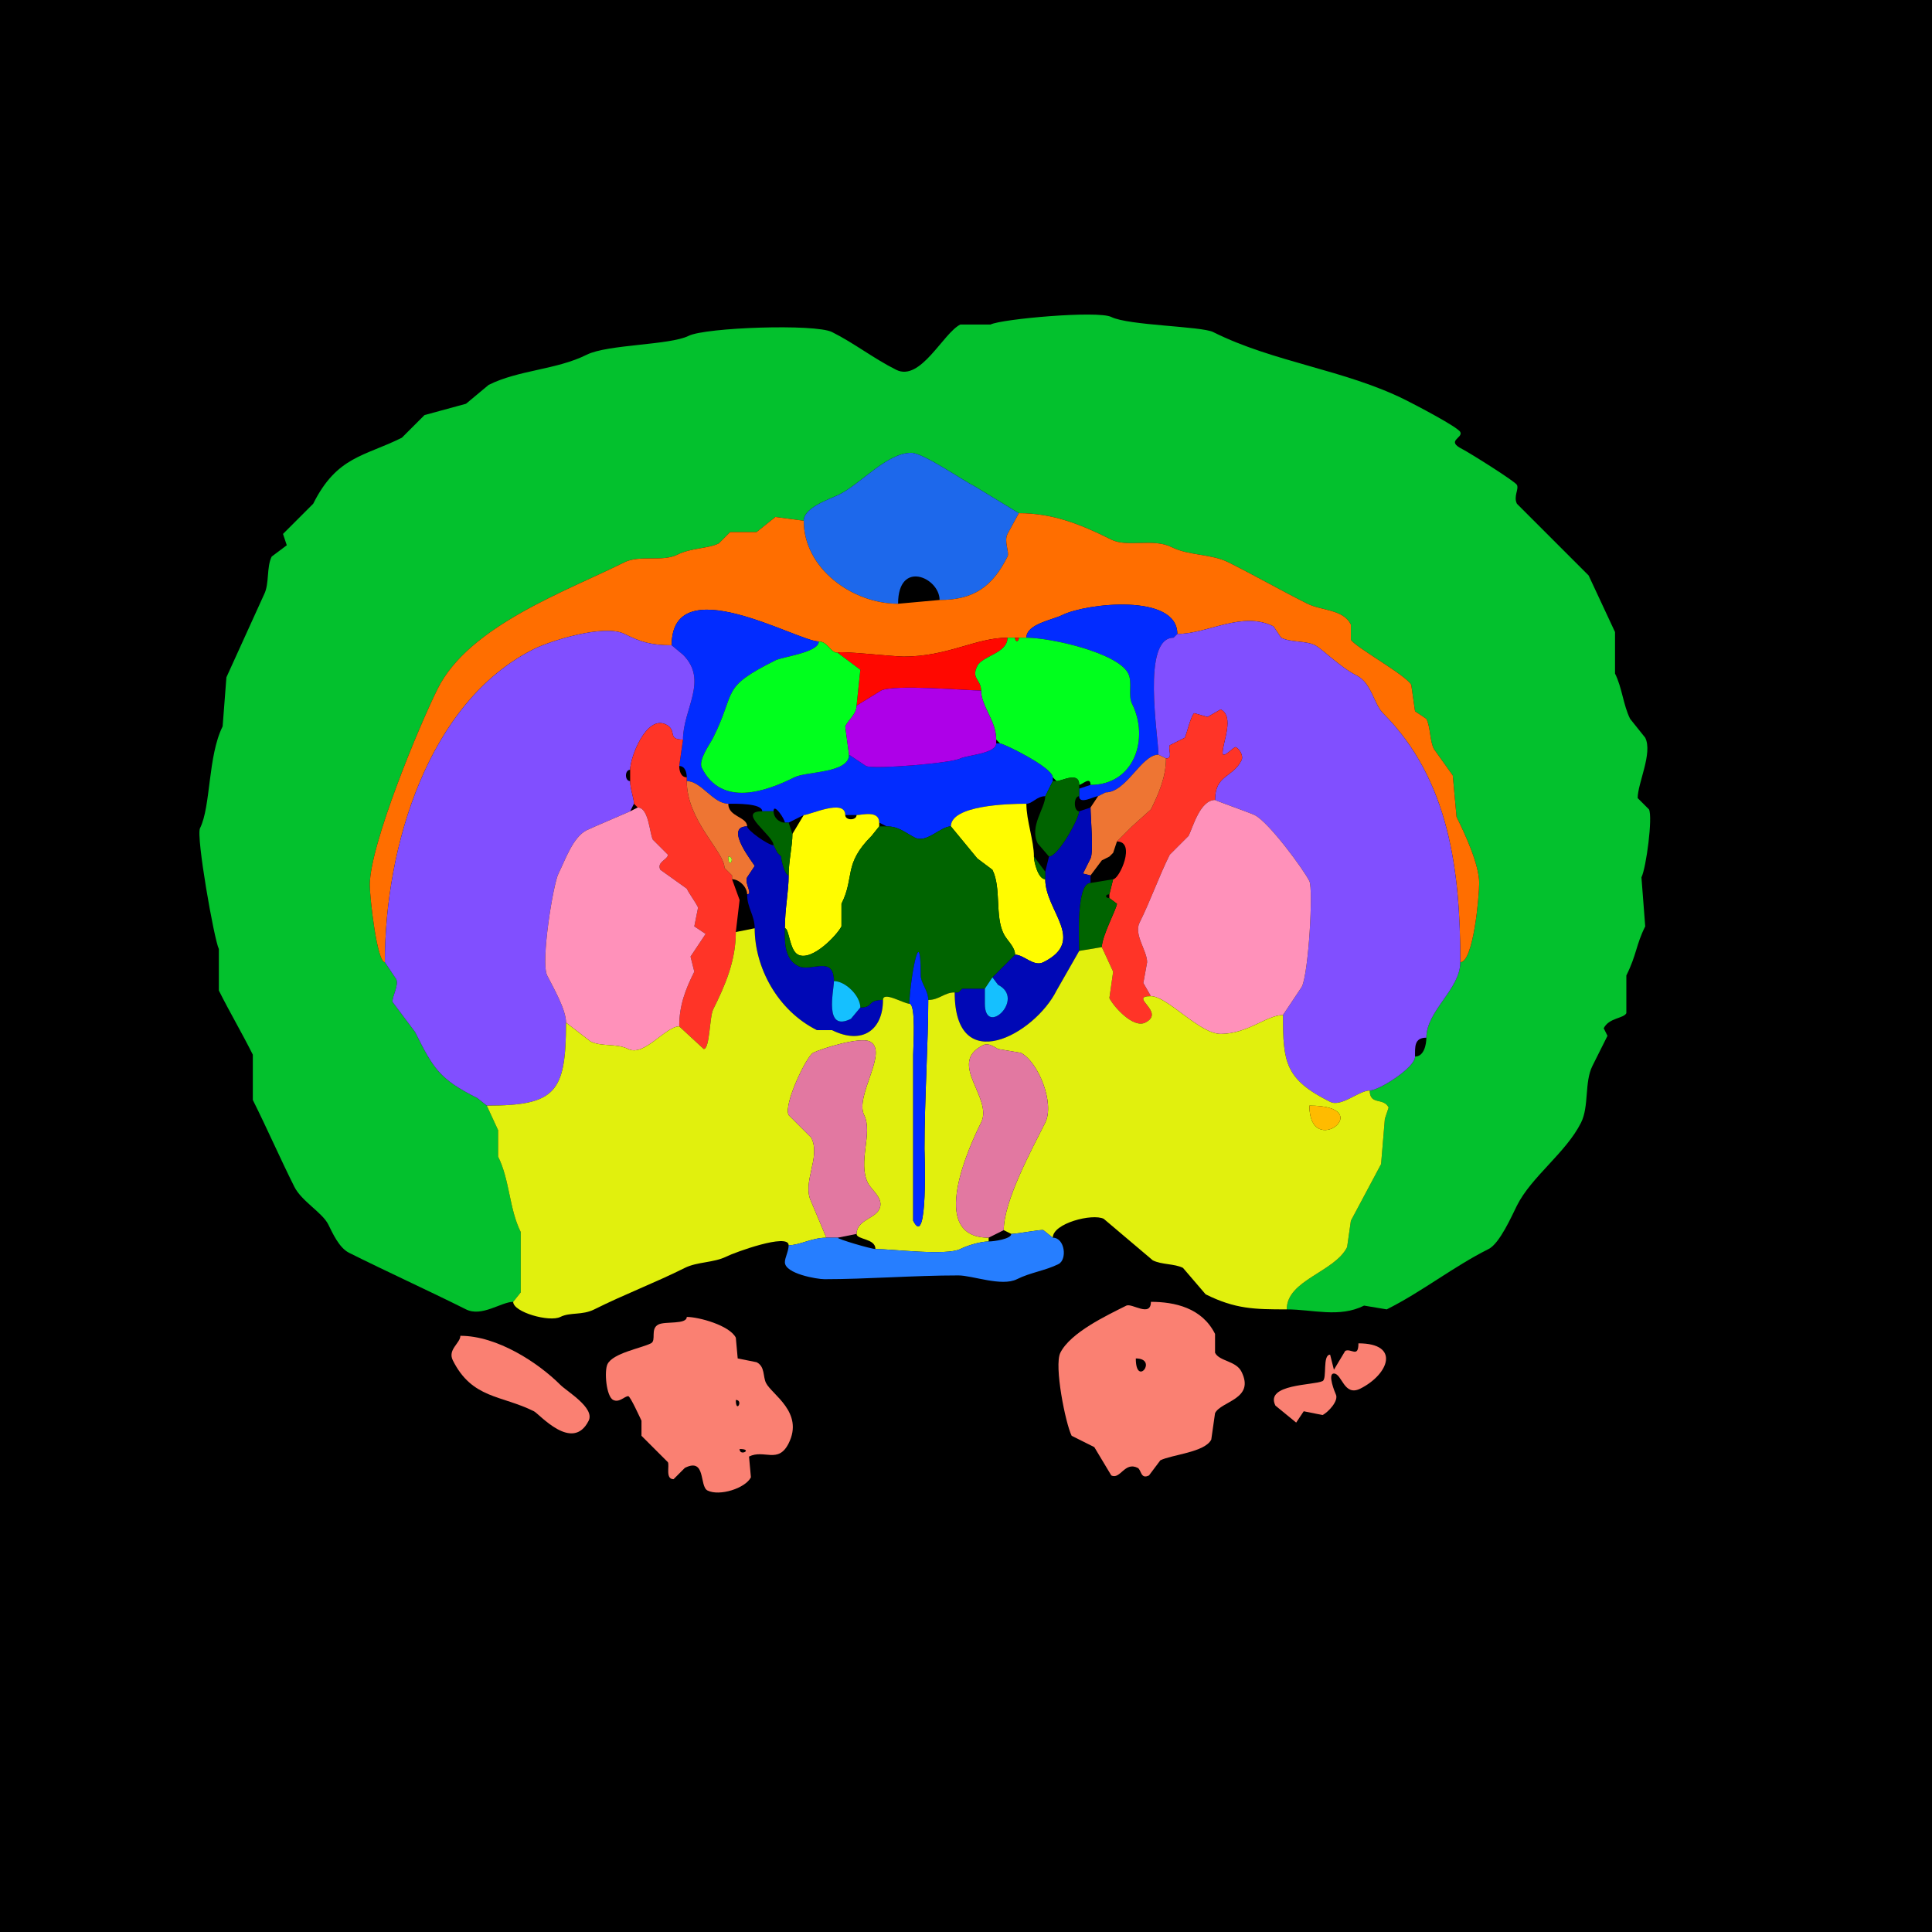 <svg xmlns="http://www.w3.org/2000/svg" xmlns:xlink="http://www.w3.org/1999/xlink" height="512" width="512">
<g>
<rect width="512" height="512" fill="#000000"  stroke-width="0" /> 
<path  fill="#03C12D" stroke-width="0" stroke="#03C12D" d = " M136 345 C132.862,345 127.691,349.096 123.5,347 113.241,341.871 102.797,337.148 92.5,332 89.831,330.665 88.102,326.704 87,324.5 85.413,321.326 79.924,318.347 78,314.5 74.16,306.821 70.86,299.22 67,291.5 L67,279.5 C64.07,273.64 60.889,268.279 58,262.5 L58,251.5 C56.738,248.977 51.927,221.646 53,219.5 55.915,213.669 55.056,200.388 59,192.5 L60,179.5 L70,157.5 C71.422,154.656 70.592,150.315 72,147.5 L76,144.5 L75,141.5 L83,133.5 C89.307,120.885 96.56,120.97 106.5,116 L112.5,110 L123.5,107 L129.5,102 C137.457,98.021 147.444,98.028 155.5,94 161.025,91.238 177.499,91.501 182.5,89 186.945,86.778 216.003,85.752 220.5,88 226.361,90.93 231.494,94.997 237.5,98 243.957,101.228 249.911,88.295 254.5,86 L262.5,86 C265.445,84.527 290.977,82.238 294.5,84 299.064,86.282 318.374,86.437 321.5,88 337.622,96.061 356.438,97.969 372.5,106 374.539,107.019 386.305,113.11 387,114.5 387.792,116.085 383.054,116.777 387.5,119 389.254,119.877 401.532,127.564 402,128.5 402.578,129.657 401.027,131.555 402,133.5 L421,152.5 L428,167.5 L428,178.5 C429.896,182.293 430.169,186.838 432,190.5 L436,195.5 C438.036,199.572 434,207.532 434,211.5 L437,214.5 C438.026,216.552 436.264,229.972 435,232.5 L436,245.5 C433.54,250.42 433.746,253.008 431,258.5 L431,268.5 C430.285,269.93 426.401,269.698 425,272.5 L426,274.5 L422,282.5 C419.86,286.781 421.151,293.199 419,297.5 415.007,305.485 405.839,311.822 402,319.5 400.644,322.213 397.436,329.532 394.5,331 385.142,335.679 376.878,342.311 367.5,347 L361.5,346 C354.903,349.299 347.911,347 341,347 341,339.199 353.673,337.155 357,330.5 357,330.5 358,323.5 358,323.5 358,323.5 366,308.5 366,308.5 366,308.5 367,296.5 367,296.5 367,296.5 368,293.5 368,293.5 366.627,290.754 363,292.998 363,289 365.375,289 375,282.989 375,280 377.393,280 378,276.766 378,275 378,267.854 387,262.13 387,255 390.462,255 392,237.562 392,234 392,229.123 388.184,220.868 386,216.5 386,216.5 385,205.5 385,205.5 385,205.5 380,198.5 380,198.5 378.859,196.218 379.141,192.782 378,190.5 378,190.5 375,188.5 375,188.5 375,188.5 374,181.5 374,181.5 372.747,178.994 358.946,171.392 358,169.5 358,169.5 358,165.5 358,165.5 355.972,161.444 350.205,161.852 346.5,160 339.352,156.426 332.661,152.581 325.5,149 321.028,146.764 315.07,147.285 310.5,145 305.575,142.537 298.795,145.147 294.5,143 286.018,138.759 278.801,136 270,136 270,136 258.5,129 258.5,129 255.124,127.312 244.646,120 241.5,120 235.081,120 228.095,128.202 222.5,131 219.872,132.314 213,134.447 213,138 213,138 205.5,137 205.5,137 205.5,137 200.5,141 200.5,141 200.5,141 193.5,141 193.5,141 193.5,141 190.5,144 190.5,144 187.612,145.444 183.237,145.131 179.5,147 175.557,148.972 169.499,147.001 165.5,149 150.296,156.602 124.362,165.776 116,182.5 111.049,192.402 98,223.911 98,234.5 98,238.053 99.927,255 102,255 102,255 105,259.5 105,259.5 105.739,260.977 104,263.879 104,265.5 104,265.5 110,273.5 110,273.5 114.842,283.184 116.446,285.973 126.5,291 126.5,291 129,293 129,293 129,293 132,299.5 132,299.5 132,299.5 132,306.5 132,306.5 135.093,312.686 134.935,320.37 138,326.5 138,326.5 138,342.5 138,342.5 138,342.5 136,345 136,345  Z"/>

<path  fill="#1D68EB" stroke-width="0" stroke="#1D68EB" d = " M249 159 C249,153.076 238,148.174 238,160 225.981,160 213,150.736 213,138 213,134.447 219.872,132.314 222.5,131 228.095,128.202 235.081,120 241.5,120 244.646,120 255.124,127.312 258.5,129 258.5,129 270,136 270,136 270,136 267,141.5 267,141.5 265.999,143.502 267.564,146.371 267,147.5 263.001,155.497 258.011,159 249,159  Z"/>

<path  fill="#FF6E00" stroke-width="0" stroke="#FF6E00" d = " M178 171 C172.672,171 169.828,170.164 165.5,168 160.11,165.305 145.762,169.869 141.5,172 113.476,186.012 102,224.344 102,255 99.927,255 98,238.053 98,234.5 98,223.911 111.049,192.402 116,182.5 124.362,165.776 150.296,156.602 165.5,149 169.499,147.001 175.557,148.972 179.5,147 183.237,145.131 187.612,145.444 190.5,144 190.5,144 193.5,141 193.5,141 193.5,141 200.5,141 200.5,141 200.5,141 205.5,137 205.5,137 205.5,137 213,138 213,138 213,150.736 225.981,160 238,160 238,160 249,159 249,159 258.011,159 263.001,155.497 267,147.5 267.564,146.371 265.999,143.502 267,141.5 267,141.5 270,136 270,136 278.801,136 286.018,138.759 294.5,143 298.795,145.147 305.575,142.537 310.5,145 315.07,147.285 321.028,146.764 325.5,149 332.661,152.581 339.352,156.426 346.5,160 350.205,161.852 355.972,161.444 358,165.5 358,165.5 358,169.5 358,169.5 358.946,171.392 372.747,178.994 374,181.5 374,181.5 375,188.5 375,188.5 375,188.5 378,190.5 378,190.5 379.141,192.782 378.859,196.218 380,198.5 380,198.5 385,205.5 385,205.5 385,205.5 386,216.5 386,216.5 388.184,220.868 392,229.123 392,234 392,237.562 390.462,255 387,255 387,230.976 384.12,206.62 366.5,189 364.056,186.556 363.47,180.985 359.5,179 355.114,176.807 350.39,171.945 348.5,171 345.956,169.728 342.141,170.32 339.5,169 339.5,169 337.5,166 337.5,166 329.138,161.819 320.186,168 312,168 312,157.133 287.757,159.872 281.5,163 278.908,164.296 272,165.362 272,169 272,169 270,169 270,169 270,169 269,169 269,169 269,169 267,169 267,169 258.606,169 251.221,174 239.5,174 236.681,174 222,172.361 222,173 220.053,173 219.364,170 217,170 211.403,170 178,150.386 178,171  Z"/>

<path  fill="#022CFF" stroke-width="0" stroke="#022CFF" d = " M286 211 C286,213.36 289.959,211 291,211 291,211 293,210 293,210 298.545,210 302.434,200 307,200 307,195.192 302.43,169 311,169 311,169 312,168 312,168 312,157.133 287.757,159.872 281.5,163 278.908,164.296 272,165.362 272,169 278.496,169 296.261,173.021 299,178.5 300.165,180.831 298.88,184.259 300,186.5 304.603,195.705 300.659,208 289,208 289,208 286,209 286,209 286,209 286,211 286,211  Z"/>

<path  fill="#022CFF" stroke-width="0" stroke="#022CFF" d = " M235 219 C238.235,219 239.867,220.684 242.5,222 245.558,223.529 249.25,219 252,219 252,213.468 266.85,213 272,213 273.624,213 274.75,211 277,211 277,211 279,207 279,207 279,207 279,206 279,206 279,203.358 265.94,197 265,197 265,197 264,197 264,197 264,199.707 256.252,200.124 254.5,201 251.904,202.298 231.36,203.93 229.5,203 229.5,203 225,200 225,200 225,204.969 213.786,204.357 210.5,206 202.926,209.787 191.215,213.93 186,203.5 184.971,201.441 188.185,197.131 189,195.5 195.299,182.902 190.699,182.4 205.5,175 207.446,174.027 217,172.94 217,170 211.403,170 178,150.386 178,171 178,171 181,173.5 181,173.5 187.828,180.328 181,187.865 181,196 181,196 180,203 180,203 181.577,203 182,204.762 182,206 182,206 182,207 182,207 185.827,207 188.958,213 193,213 194.923,213 202,212.844 202,215 202,215 205,215 205,215 205,212.589 208,217.094 208,218 208,218 209,218 209,218 209,218 213,216 213,216 214.566,216 224,211.52 224,216 225.333,216 225.667,216 227,216 228.417,216 233,214.651 233,218 233,218 235,219 235,219  Z"/>

<path  fill="#814FFF" stroke-width="0" stroke="#814FFF" d = " M375 280 C375,282.989 365.375,289 363,289 360.111,289 355.463,293.481 352.5,292 340.577,286.038 340,281.544 340,269 340,269 345,261.5 345,261.5 346.791,257.918 348.072,235.643 347,233.5 345.454,230.407 336.251,217.875 332.5,216 331.478,215.489 322,212.121 322,212 322,205.273 326.691,206.117 329,201.5 329.593,200.314 328.542,198.521 327.5,198 327.006,197.753 324,201.323 324,199.5 324,196.774 327.234,189.867 323.5,188 323.5,188 320,190 320,190 320,190 316.5,189 316.5,189 315.665,189.418 314.44,194.62 314,195.5 314,195.5 310,197.5 310,197.5 309.477,198.546 310.951,201 309,201 309,201 307,200 307,200 307,195.192 302.43,169 311,169 311,169 312,168 312,168 320.186,168 329.138,161.819 337.5,166 337.5,166 339.5,169 339.5,169 342.141,170.32 345.956,169.728 348.5,171 350.39,171.945 355.114,176.807 359.5,179 363.47,180.985 364.056,186.556 366.5,189 384.12,206.62 387,230.976 387,255 387,262.13 378,267.854 378,275 374.764,275 375,277.435 375,280  Z"/>

<path  fill="#814FFF" stroke-width="0" stroke="#814FFF" d = " M150 271 C150,289.584 147.243,293 129,293 129,293 126.5,291 126.5,291 116.446,285.973 114.842,283.184 110,273.5 110,273.5 104,265.5 104,265.5 104,263.879 105.739,260.977 105,259.5 105,259.5 102,255 102,255 102,224.344 113.476,186.012 141.5,172 145.762,169.869 160.11,165.305 165.5,168 169.828,170.164 172.672,171 178,171 178,171 181,173.5 181,173.5 187.828,180.328 181,187.865 181,196 176.65,196 179.61,193.555 176.5,192 171.271,189.385 167,200.696 167,204 165.514,204 165.514,207 167,207 167,209.124 168,211.436 168,213 168,213 167,215 167,215 167,215.041 156.676,219.412 155.5,220 151.836,221.832 149.859,227.782 148,231.5 146.575,234.351 143.239,254.977 145,258.5 146.578,261.656 150,267.457 150,271  Z"/>

<path  fill="#FF0800" stroke-width="0" stroke="#FF0800" d = " M260 183 C256.455,183 236.921,181.29 233.5,183 L227,187 C227,187 228,177.5 228,177.5 228,177.5 222,173 222,173 222,172.361 236.681,174 239.5,174 251.221,174 258.606,169 267,169 267,173.162 260.374,173.753 259,176.5 257.304,179.892 260,180.009 260,183  Z"/>

<path  fill="#00FF1D" stroke-width="0" stroke="#00FF1D" d = " M286 208 C286.716,208 289,205.627 289,208 300.659,208 304.603,195.705 300,186.5 298.88,184.259 300.165,180.831 299,178.5 296.261,173.021 278.496,169 272,169 272,169 270,169 270,169 270,170.186 269,170.186 269,169 269,169 267,169 267,169 267,173.162 260.374,173.753 259,176.5 257.304,179.892 260,180.009 260,183 260,187.168 264,190.983 264,196 264,196 265,197 265,197 265.94,197 279,203.358 279,206 279,206 280,207 280,207 281.402,207 286,204.316 286,208  Z"/>

<path  fill="#FF0800" stroke-width="0" stroke="#FF0800" d = " M269 169 L270,169 C270,170.186 269,170.186 269,169  Z"/>

<path  fill="#00FF1D" stroke-width="0" stroke="#00FF1D" d = " M227 187 C227,189.27 224.936,190.627 224,192.5 L225,200 C225,204.969 213.786,204.357 210.5,206 202.926,209.787 191.215,213.93 186,203.5 184.971,201.441 188.185,197.131 189,195.5 195.299,182.902 190.699,182.4 205.5,175 207.446,174.027 217,172.94 217,170 219.364,170 220.053,173 222,173 222,173 228,177.5 228,177.5 228,177.5 227,187 227,187  Z"/>

<path  fill="#AE00E8" stroke-width="0" stroke="#AE00E8" d = " M264 197 C264,199.707 256.252,200.124 254.5,201 251.904,202.298 231.36,203.93 229.5,203 L225,200 C225,200 224,192.5 224,192.5 224.936,190.627 227,189.27 227,187 227,187 233.5,183 233.5,183 236.921,181.29 256.455,183 260,183 260,187.168 264,190.983 264,196 264,196 264,197 264,197  Z"/>

<path  fill="#FF3427" stroke-width="0" stroke="#FF3427" d = " M292 251 L295,257.5 L294,264.5 C295.181,266.861 300.343,272.579 303.5,271 309.111,268.194 298.844,264 305,264 305,264 303,260.5 303,260.5 303,260.5 304,255 304,255 304,251.937 300.417,247.665 302,244.5 304.885,238.73 307.137,232.227 310,226.5 310,226.5 315,221.5 315,221.5 316.094,219.311 318.035,212 322,212 322,205.273 326.691,206.117 329,201.5 329.593,200.314 328.542,198.521 327.5,198 327.006,197.753 324,201.323 324,199.5 324,196.774 327.234,189.867 323.5,188 323.5,188 320,190 320,190 320,190 316.5,189 316.5,189 315.665,189.418 314.44,194.62 314,195.5 314,195.5 310,197.5 310,197.5 309.477,198.546 310.951,201 309,201 309,205.898 307.043,210.413 305,214.5 305,214.5 300,219 300,219 300,219 299,220 299,220 299,220 296,223 296,223 301.152,223 296.655,233 295,233 295,233 294,237 294,237 294,237 294,238 294,238 294,238 296,239.5 296,239.5 296,240.694 292,248.052 292,251  Z"/>

<path  fill="#FF3427" stroke-width="0" stroke="#FF3427" d = " M195 247 C195,254.637 192.177,261.145 189,267.5 188.014,269.472 188.13,278 186.5,278 L180,272 C180,266.405 181.678,262.144 184,257.5 184,257.5 183,253.5 183,253.5 183,253.5 187,247.5 187,247.5 187,247.5 184,245.5 184,245.5 184,245.5 185,240.5 185,240.5 184.123,238.745 182.81,237.12 182,235.5 182,235.5 175,230.5 175,230.5 173.948,228.396 177,227.83 177,226.5 177,226.5 173,222.5 173,222.5 172.125,220.75 171.929,214 169,214 169,214 168,213 168,213 168,211.436 167,209.124 167,207 167,207 167,204 167,204 167,200.696 171.271,189.385 176.5,192 179.61,193.555 176.65,196 181,196 181,196 180,203 180,203 180,204.238 180.423,206 182,206 182,206 182,207 182,207 182,217.509 192,225.74 192,230 192,230 194,232 194,232 194,232 194,233 194,233 194,233 196,238.5 196,238.5 196,238.5 195,247 195,247  Z"/>

<path  fill="#EE7533" stroke-width="0" stroke="#EE7533" d = " M292 228 L289,232 C289,232 287,231.5 287,231.5 287,231.5 289,227.5 289,227.5 289.863,225.775 289,216.342 289,214 289,214 291,211 291,211 291,211 293,210 293,210 298.545,210 302.434,200 307,200 307,200 309,201 309,201 309,205.898 307.043,210.413 305,214.5 305,214.5 300,219 300,219 300,219 299,220 299,220 299,220 296,223 296,223 296,223 295,226 295,226 295,226 294,227 294,227 294,227 292,228 292,228  Z"/>

<path  fill="#006400" stroke-width="0" stroke="#006400" d = " M286 215 C286,216.862 280.513,227 278,227 278,227 275,223.5 275,223.5 272.726,218.953 277,214.16 277,211 277,211 279,207 279,207 279,207 280,207 280,207 281.402,207 286,204.316 286,208 286,208 286,209 286,209 286,209 286,211 286,211 284.465,211 284.465,215 286,215  Z"/>

<path  fill-rule="evenodd" fill="#EE7533" stroke-width="0" stroke="#EE7533" d = " M193 227 C193,230.746 195.091,227 193,227  M194 233 C195.923,233 198,235.104 198,237 199.615,237 197.208,234.083 198,232.5 198,232.5 200,229.5 200,229.5 200,229.142 191.615,219 198,219 198,216.428 193,216.506 193,213 188.958,213 185.827,207 182,207 182,217.509 192,225.74 192,230 192,230 194,232 194,232 194,232 194,233 194,233  Z"/>

<path  fill="#FF91BA" stroke-width="0" stroke="#FF91BA" d = " M305 264 C309.379,264 317.886,274 323.5,274 330.641,274 335.702,269 340,269 340,269 345,261.5 345,261.5 346.791,257.918 348.072,235.643 347,233.5 345.454,230.407 336.251,217.875 332.5,216 331.478,215.489 322,212.121 322,212 318.035,212 316.094,219.311 315,221.5 315,221.5 310,226.5 310,226.5 307.137,232.227 304.885,238.73 302,244.5 300.417,247.665 304,251.937 304,255 304,255 303,260.5 303,260.5 303,260.5 305,264 305,264  Z"/>

<path  fill="#FFFC00" stroke-width="0" stroke="#FFFC00" d = " M277 233 C277,241.505 288.061,249.22 276.5,255 273.917,256.292 271.379,253 269,253 269,250.903 266.895,249.29 266,247.5 263.594,242.689 265.422,235.345 263,230.5 263,230.5 259,227.5 259,227.5 259,227.5 252,219 252,219 252,213.468 266.85,213 272,213 272,217.504 274,222.733 274,227 274,228.402 275.11,233 277,233  Z"/>

<path  fill="#FF91BA" stroke-width="0" stroke="#FF91BA" d = " M150 271 L156.5,276 C159.422,277.461 163.376,276.438 166.5,278 170.733,280.116 176.338,272 180,272 180,266.405 181.678,262.144 184,257.5 184,257.5 183,253.5 183,253.5 183,253.5 187,247.5 187,247.5 187,247.5 184,245.5 184,245.5 184,245.5 185,240.5 185,240.5 184.123,238.745 182.81,237.12 182,235.5 182,235.5 175,230.5 175,230.5 173.948,228.396 177,227.83 177,226.5 177,226.5 173,222.5 173,222.5 172.125,220.75 171.929,214 169,214 169,214 167,215 167,215 167,215.041 156.676,219.412 155.5,220 151.836,221.832 149.859,227.782 148,231.5 146.575,234.351 143.239,254.977 145,258.5 146.578,261.656 150,267.457 150,271  Z"/>

<path  fill="#FFFC00" stroke-width="0" stroke="#FFFC00" d = " M209 232 C209,236.439 208,240.773 208,246 209.151,246 209.2,251.85 211.5,253 215.183,254.841 221.858,247.784 223,245.5 223,245.5 223,239.5 223,239.5 226.582,232.336 223.417,229.083 231,221.5 231,221.5 233,219 233,219 233,219 233,218 233,218 233,214.651 228.417,216 227,216 227,217.486 224,217.486 224,216 224,211.52 214.566,216 213,216 213,216 210,221 210,221 210,224.249 209,228.194 209,232  Z"/>

<path  fill="#0008B6" stroke-width="0" stroke="#0008B6" d = " M253 263 L254,263 C254,263 255,262 255,262 255,262 261,262 261,262 261,262 261,266 261,266 261,274.96 271.869,264.685 264.5,261 264.5,261 263,259 263,259 263,259 269,253 269,253 271.379,253 273.917,256.292 276.5,255 288.061,249.22 277,241.505 277,233 277,233 277,231 277,231 277,231 278,227 278,227 280.513,227 286,216.862 286,215 286,215 289,214 289,214 289,216.342 289.863,225.775 289,227.5 289,227.5 287,231.5 287,231.5 287,231.5 289,232 289,232 289,232 289,234 289,234 285.083,234 286,249.874 286,252 286,252 280,262.5 280,262.5 274.15,274.2 253,285.735 253,263  Z"/>

<path  fill="#006400" stroke-width="0" stroke="#006400" d = " M207 227 C207,228.041 207.986,232 209,232 209,228.194 210,224.249 210,221 210,221 209,218 209,218 209,218 208,218 208,218 206.342,218 205,216.539 205,215 205,215 202,215 202,215 194.989,215 205,221.404 205,224 205,224 206,226 206,226 206,226 207,227 207,227  Z"/>

<path  fill="#0008B6" stroke-width="0" stroke="#0008B6" d = " M234 265 C229.567,265 231.639,267 228,267 228,267 225.5,270 225.5,270 218.253,273.624 221,262.536 221,260 221,252.981 214.921,257.71 211.5,256 207.575,254.038 208,248.654 208,246 208,240.773 209,236.439 209,232 207.986,232 207,228.041 207,227 207,227 206,226 206,226 206,226 205,224 205,224 203.576,224 198,220.02 198,219 191.615,219 200,229.142 200,229.5 200,229.5 198,232.5 198,232.5 197.208,234.083 199.615,237 198,237 198,240.68 200,242.511 200,246 200,256.354 205.996,267.748 216.5,273 216.5,273 220.5,273 220.5,273 228.438,276.969 234,273.014 234,265  Z"/>

<path  fill="#006400" stroke-width="0" stroke="#006400" d = " M246 265 C246,262.53 244,260.448 244,258.5 244,242.867 241,261.096 241,266 239.511,266 234,262.582 234,265 229.567,265 231.639,267 228,267 228,263.918 224.081,260 221,260 221,252.981 214.921,257.71 211.5,256 207.575,254.038 208,248.654 208,246 209.151,246 209.2,251.85 211.5,253 215.183,254.841 221.858,247.784 223,245.5 223,245.5 223,239.5 223,239.5 226.582,232.336 223.417,229.083 231,221.5 231,221.5 233,219 233,219 233,219 235,219 235,219 238.235,219 239.867,220.684 242.5,222 245.558,223.529 249.25,219 252,219 252,219 259,227.5 259,227.5 259,227.5 263,230.5 263,230.5 265.422,235.345 263.594,242.689 266,247.5 266.895,249.29 269,250.903 269,253 269,253 263,259 263,259 263,259 261,262 261,262 261,262 255,262 255,262 255,262 254,263 254,263 254,263 253,263 253,263 250.243,263 248.919,265 246,265  Z"/>

<path  fill="#FF3427" stroke-width="0" stroke="#FF3427" d = " M295 226 L294,227 C294,227 295,226 295,226  Z"/>

<path  fill="#ADFF2F" stroke-width="0" stroke="#ADFF2F" d = " M193 227 C193,230.746 195.091,227 193,227  Z"/>

<path  fill="#006400" stroke-width="0" stroke="#006400" d = " M277 231 L277,233 C275.11,233 274,228.402 274,227 274,227 277,231 277,231  Z"/>

<path  fill="#FF3427" stroke-width="0" stroke="#FF3427" d = " M294 227 L292,228 C292,228 294,227 294,227  Z"/>

<path  fill="#006400" stroke-width="0" stroke="#006400" d = " M292 251 L286,252 C286,249.874 285.083,234 289,234 289,234 295,233 295,233 295,233 294,237 294,237 292.814,237 292.814,238 294,238 294,238 296,239.5 296,239.5 296,240.694 292,248.052 292,251  Z"/>

<path  fill-rule="evenodd" fill="#E1F00D" stroke-width="0" stroke="#E1F00D" d = " M347 293 C347,307.576 365.542,293 347,293  M209 330 C209,326.681 194.695,331.902 192.5,333 189.167,334.666 184.784,334.358 181.5,336 173.481,340.009 165.56,342.97 157.5,347 154.251,348.624 151.123,347.688 148.5,349 145.604,350.448 136,347.743 136,345 136,345 138,342.5 138,342.5 138,342.5 138,326.5 138,326.5 134.935,320.37 135.093,312.686 132,306.5 132,306.5 132,299.5 132,299.5 132,299.5 129,293 129,293 147.243,293 150,289.584 150,271 150,271 156.5,276 156.5,276 159.422,277.461 163.376,276.438 166.5,278 170.733,280.116 176.338,272 180,272 180,272 186.5,278 186.5,278 188.13,278 188.014,269.472 189,267.5 192.177,261.145 195,254.637 195,247 195,247 200,246 200,246 200,256.354 205.996,267.748 216.5,273 216.5,273 220.5,273 220.5,273 228.438,276.969 234,273.014 234,265 234,262.582 239.511,266 241,266 242.79,266 242,277.55 242,279.5 242,279.5 242,323.5 242,323.5 246.025,331.551 245,304.771 245,304.5 245,291.356 246,276.252 246,265 248.919,265 250.243,263 253,263 253,285.735 274.15,274.2 280,262.5 280,262.5 286,252 286,252 286,252 292,251 292,251 292,251 295,257.5 295,257.5 295,257.5 294,264.5 294,264.5 295.181,266.861 300.343,272.579 303.5,271 309.111,268.194 298.844,264 305,264 309.379,264 317.886,274 323.5,274 330.641,274 335.702,269 340,269 340,281.544 340.577,286.038 352.5,292 355.463,293.481 360.111,289 363,289 363,292.998 366.627,290.754 368,293.5 368,293.5 367,296.5 367,296.5 367,296.5 366,308.5 366,308.5 366,308.5 358,323.5 358,323.5 358,323.5 357,330.5 357,330.5 353.673,337.155 341,339.199 341,347 332.473,347 327.35,346.925 319.5,343 319.5,343 313.5,336 313.5,336 311.195,334.848 307.907,335.204 305.5,334 305.5,334 292.5,323 292.5,323 289.515,321.507 279,324.171 279,328 279,328 276.5,326 276.5,326 276.001,325.751 269.564,327 268,327 268,327 266,326 266,326 266,318.211 273.514,304.473 277,297.5 279.571,292.357 275.125,281.312 270.5,279 270.5,279 264.5,278 264.5,278 263.453,277.477 261.995,276.252 260.5,277 250.915,281.792 263.283,290.935 260,297.5 257.107,303.285 245.538,328 262,328 262,328 262,329 262,329 259.872,329 256.392,330.054 254.5,331 250.805,332.848 236.306,331 232,331 232,328.146 227,328.552 227,327 227,323.381 231.752,322.997 233,320.5 234.411,317.678 230.982,315.463 230,313.5 227.241,307.983 231.374,300.248 229,295.5 226.457,290.415 235.641,278.571 230.5,276 227.91,274.705 217.828,277.836 215.5,279 213.76,279.87 207.584,292.668 209,295.5 209,295.5 215,301.5 215,301.5 217.639,306.778 212.408,313.315 215,318.5 215,318.5 219,328 219,328 215.124,328 212.004,330 209,330  Z"/>

<path  fill="#022CFF" stroke-width="0" stroke="#022CFF" d = " M246 265 C246,276.252 245,291.356 245,304.5 245,304.771 246.025,331.551 242,323.5 L242,279.5 C242,277.55 242.79,266 241,266 241,261.096 244,242.867 244,258.5 244,260.448 246,262.53 246,265  Z"/>

<path  fill="#15C0FF" stroke-width="0" stroke="#15C0FF" d = " M263 259 L264.5,261 C271.869,264.685 261,274.96 261,266 L261,262 C261,262 263,259 263,259  Z"/>

<path  fill="#15C0FF" stroke-width="0" stroke="#15C0FF" d = " M221 260 C224.081,260 228,263.918 228,267 228,267 225.5,270 225.5,270 218.253,273.624 221,262.536 221,260  Z"/>

<path  fill="#E278A1" stroke-width="0" stroke="#E278A1" d = " M219 328 L222,328 C222,328 227,327 227,327 227,323.381 231.752,322.997 233,320.5 234.411,317.678 230.982,315.463 230,313.5 227.241,307.983 231.374,300.248 229,295.5 226.457,290.415 235.641,278.571 230.5,276 227.91,274.705 217.828,277.836 215.5,279 213.76,279.87 207.584,292.668 209,295.5 209,295.5 215,301.5 215,301.5 217.639,306.778 212.408,313.315 215,318.5 215,318.5 219,328 219,328  Z"/>

<path  fill="#E278A1" stroke-width="0" stroke="#E278A1" d = " M266 326 L262,328 C245.538,328 257.107,303.285 260,297.5 263.283,290.935 250.915,281.792 260.5,277 261.995,276.252 263.453,277.477 264.5,278 264.5,278 270.5,279 270.5,279 275.125,281.312 279.571,292.357 277,297.5 273.514,304.473 266,318.211 266,326  Z"/>

<path  fill="#FFBB00" stroke-width="0" stroke="#FFBB00" d = " M347 293 C347,307.576 365.542,293 347,293  Z"/>

<path  fill="#267EFF" stroke-width="0" stroke="#267EFF" d = " M262 329 C259.872,329 256.392,330.054 254.5,331 250.805,332.848 236.306,331 232,331 230.894,331 222,328.399 222,328 222,328 219,328 219,328 215.124,328 212.004,330 209,330 209,331.579 208,333.278 208,334.5 208,337.544 216.491,339 218.5,339 229.724,339 242.15,338 254,338 257.701,338 265.448,341.026 269.5,339 273.098,337.201 277.002,336.749 280.5,335 282.888,333.806 282.212,328 279,328 279,328 276.5,326 276.5,326 276.001,325.751 269.564,327 268,327 268,328.353 263.357,329 262,329  Z"/>

<path  fill-rule="evenodd" fill="#FA8072" stroke-width="0" stroke="#FA8072" d = " M301 360 C301,367.811 307.036,360 301,360  M305 345 C305,349.215 299.949,345.276 298.5,346 293.257,348.622 283.679,353.143 281,358.5 279.298,361.904 282.369,377.237 284,380.5 L290,383.5 L294.5,391 C296.906,392.203 298.01,387.255 301.5,389 302.497,389.499 302.242,392.129 304.5,391 L307.5,387 C310.516,385.492 319.305,384.889 321,381.5 L322,374.5 C323.615,371.271 332.668,370.837 329,363.5 327.55,360.601 323.141,360.782 322,358.5 L322,353.5 C318.539,346.578 311.293,345 305,345  Z"/>

<path  fill-rule="evenodd" fill="#FA8072" stroke-width="0" stroke="#FA8072" d = " M196 384 C196,386.091 199.746,384 196,384  M195 371 C195,374.746 197.091,371 195,371  M182 349 C182,351.072 176.294,350.103 174.5,351 172.219,352.141 174.03,355.235 172.5,356 169.906,357.297 162.465,358.57 161,361.5 160.079,363.341 160.667,370.083 162.5,371 164.119,371.81 165.501,370 166.5,370 167.036,370 169.671,375.842 170,376.5 L170,380.5 L177,387.5 C177.471,388.442 176.27,392 178.5,392 L181.5,389 C187.165,386.168 185.27,393.885 187.5,395 190.673,396.587 197.539,394.421 199,391.5 L198.5,386 C202.495,384.003 206.225,388.05 209,382.5 213.119,374.262 204.541,369.581 203,366.5 202.143,364.786 202.776,362.138 200.5,361 L195.5,360 L195,354.5 C193.367,351.235 185.165,349 182,349  Z"/>

<path  fill="#FA8072" stroke-width="0" stroke="#FA8072" d = " M122 354 C122,355.947 118.572,357.644 120,360.5 125.12,370.741 132.865,369.682 141.5,374 142.927,374.714 151.738,385.024 156,376.5 157.7,373.099 150.256,368.756 148.5,367 142.625,361.125 131.779,354 122,354  Z"/>

<path  fill="#FA8072" stroke-width="0" stroke="#FA8072" d = " M360 356 C360,359.987 358.051,357.224 356.5,358 L353.5,363 L352.5,359 C350.398,359 351.747,365.376 350.5,366 348.197,367.152 335.116,366.732 338,372.5 L343.5,377 L345.5,374 L350.5,375 C351.904,374.298 354.876,371.252 354,369.5 353.848,369.197 351.681,364 353.5,364 355.659,364 356.123,370.189 360.5,368 368.043,364.229 371.206,356 360,356  Z"/>

</g>
</svg>
